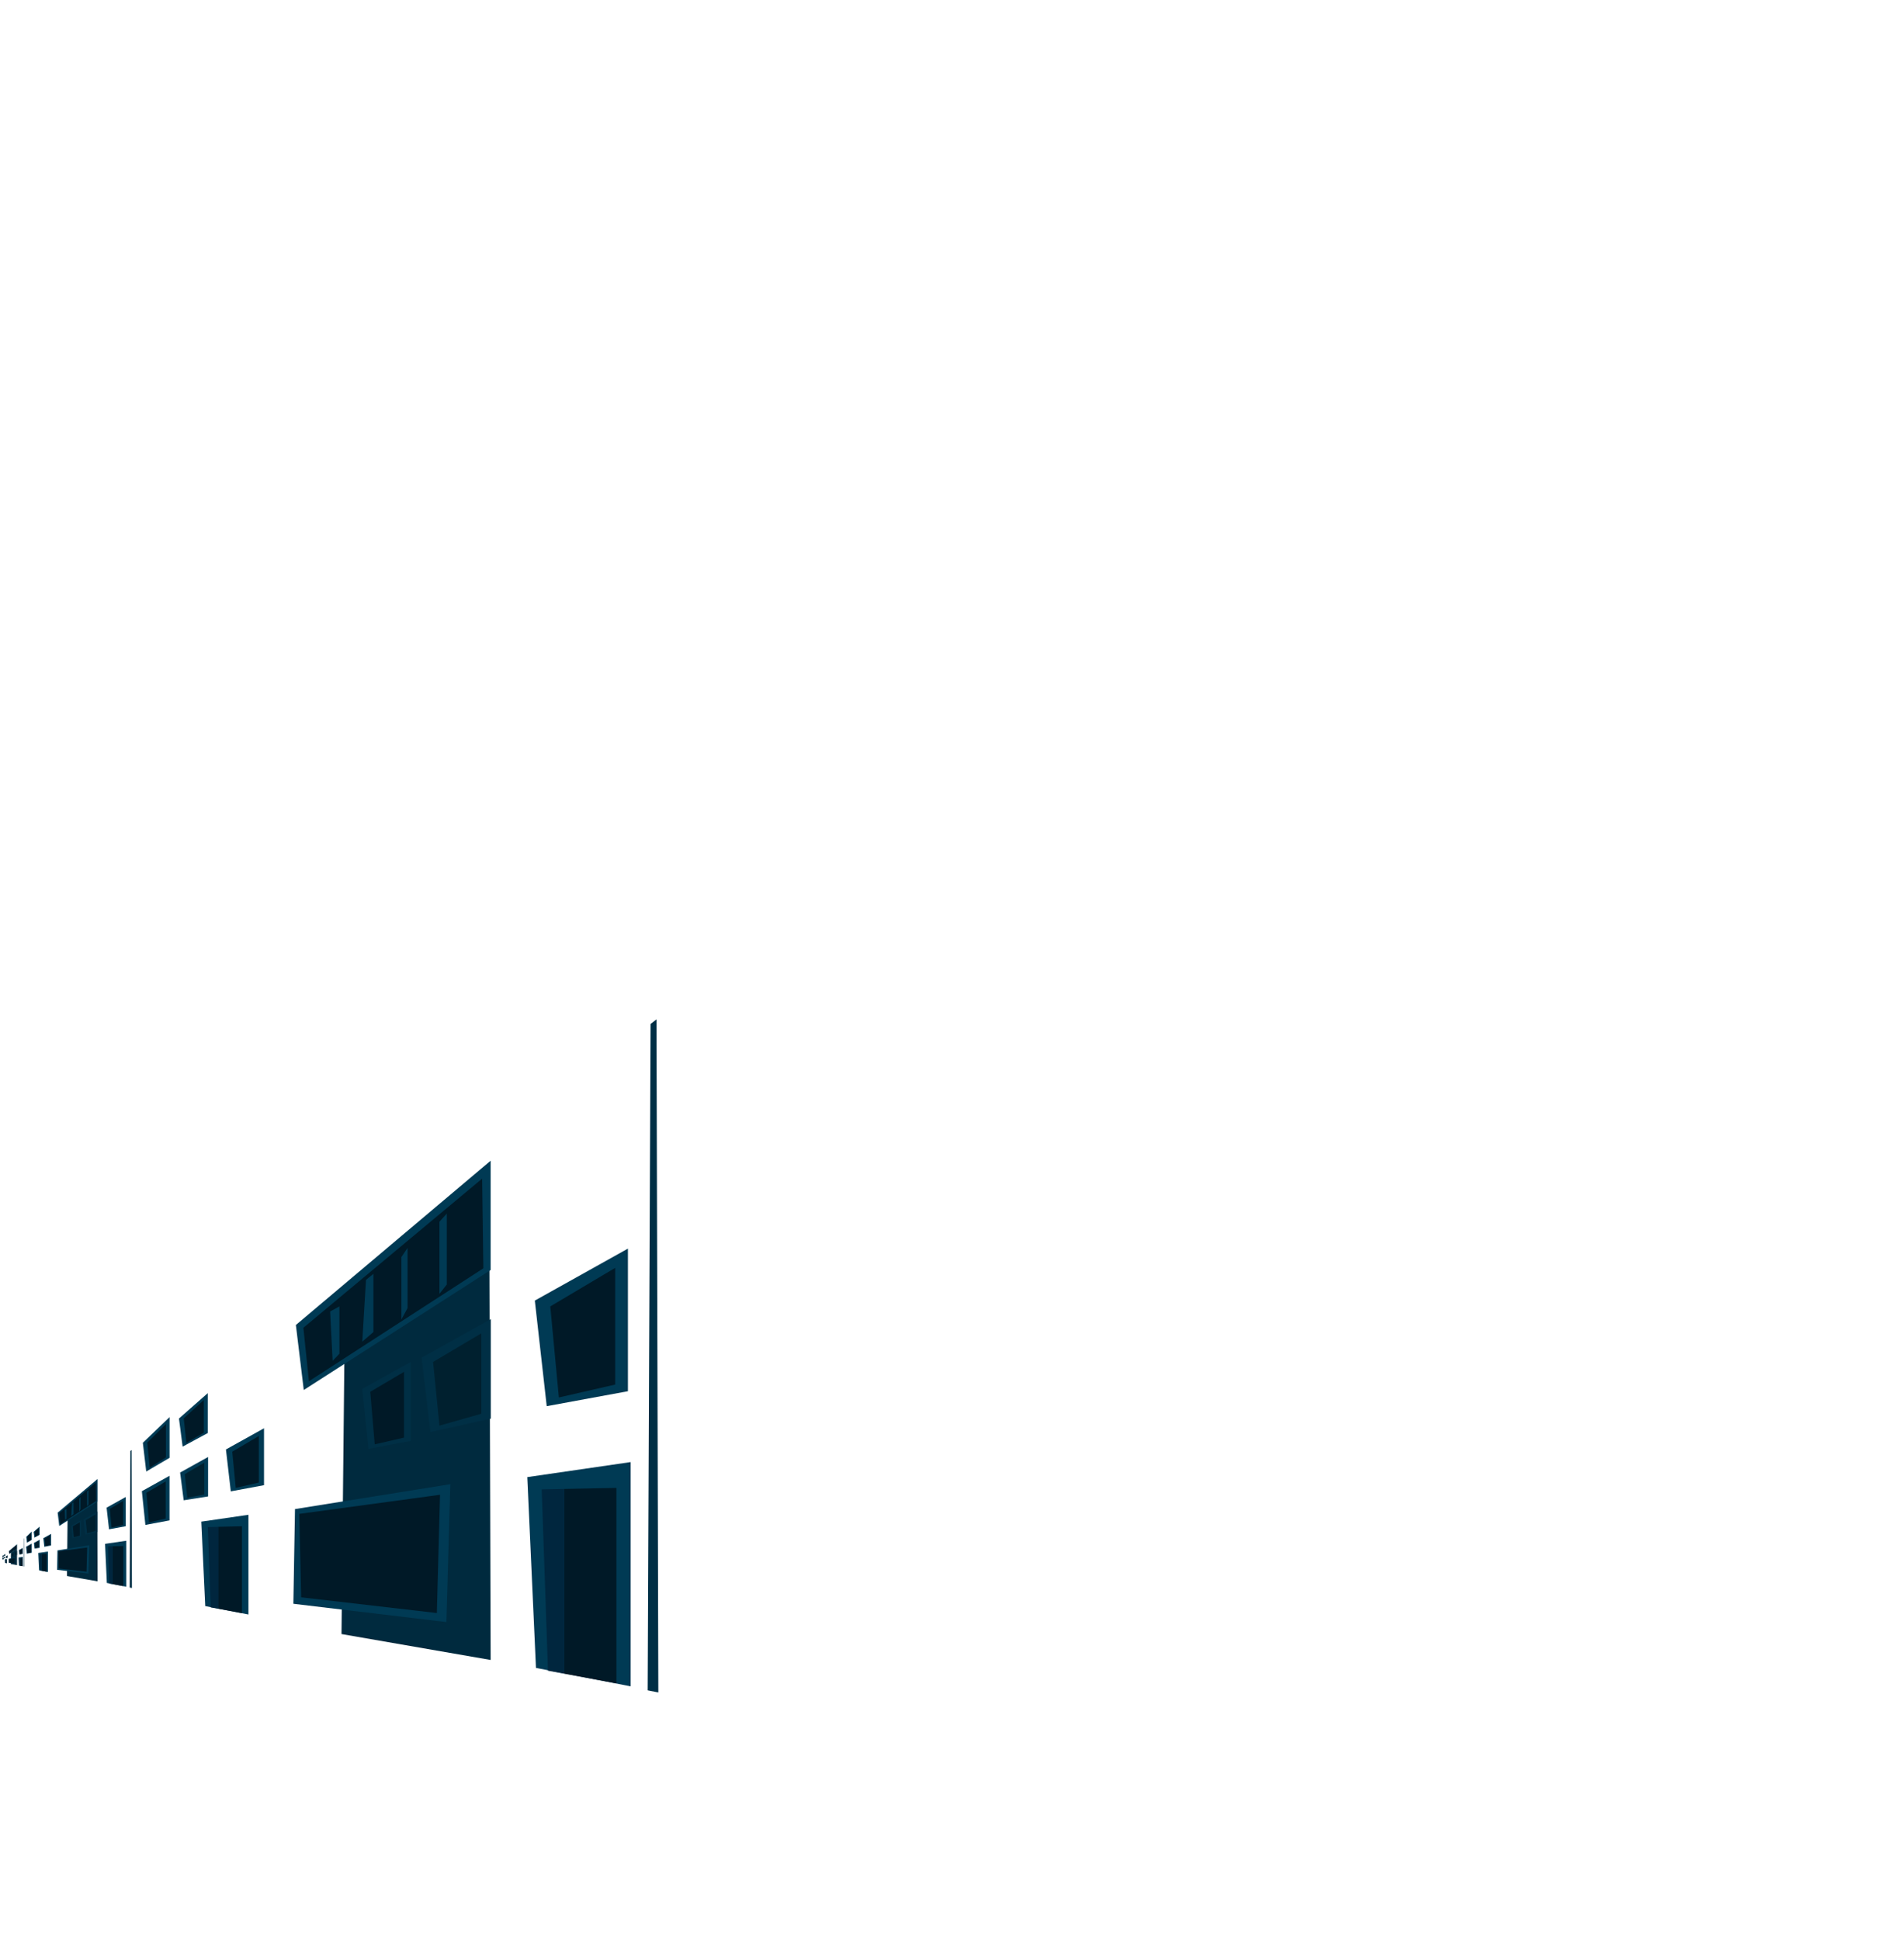 <?xml version="1.0" encoding="UTF-8" standalone="no"?>
<svg xmlns:xlink="http://www.w3.org/1999/xlink" height="1887.15px" width="1852.65px" xmlns="http://www.w3.org/2000/svg">
  <g transform="matrix(1.0, 0.0, 0.0, 1.0, 13.4, 0.0)">
    <use height="1887.15" transform="matrix(0.347, 0.0, 0.0, 0.347, -11.05, 991.8)" width="1839.25" xlink:href="#sprite0"/>
  </g>
  <defs>
    <g id="sprite0" transform="matrix(1.0, 0.0, 0.0, 1.0, 0.0, 0.0)">
      <use height="1887.15" transform="matrix(1.0, 0.0, 0.0, 1.0, 0.0, 0.0)" width="1839.25" xlink:href="#shape0"/>
    </g>
    <g id="shape0" transform="matrix(1.0, 0.0, 0.0, 1.0, 0.0, 0.0)">
      <path d="M181.05 1560.65 L182.7 1403.25 266.05 1349.95 266.75 1575.5 181.05 1560.65" fill="#002a3e" fill-rule="evenodd" stroke="none"/>
      <path d="M287.85 1470.45 L347.2 1461.8 347.2 1590.7 292.8 1580.1 287.85 1470.45" fill="#003a54" fill-rule="evenodd" stroke="none"/>
      <path d="M339.05 1476.65 L339.05 1588.95 309.05 1583.4 309.05 1477.25 339.05 1476.65" fill="#001927" fill-rule="evenodd" stroke="none"/>
      <path d="M309.05 1477.25 L309.05 1583.4 299.7 1581.7 296.1 1477.5 309.05 1477.25" fill="#00263e" fill-rule="evenodd" stroke="none"/>
      <path d="M266.85 1436.85 L232.15 1444.55 227.1 1401.85 266.85 1379.65 266.85 1436.85" fill="#002f45" fill-rule="evenodd" stroke="none"/>
      <path d="M261.4 1434.05 L237.35 1440.85 233.7 1404.3 261.4 1387.85 261.4 1434.05" fill="#00202f" fill-rule="evenodd" stroke="none"/>
      <path d="M292.15 1369.0 L345.65 1339.15 345.65 1421.1 299.0 1429.7 292.15 1369.0" fill="#003a54" fill-rule="evenodd" stroke="none"/>
      <path d="M338.35 1350.2 L338.35 1417.25 306.0 1424.7 301.05 1372.35 338.35 1350.2" fill="#001927" fill-rule="evenodd" stroke="none"/>
      <path d="M154.35 1488.85 L243.6 1474.5 241.35 1553.75 153.4 1543.25 154.35 1488.85" fill="#003a54" fill-rule="evenodd" stroke="none"/>
      <path d="M157.9 1539.55 L156.8 1491.6 237.7 1480.6 235.85 1548.55 157.9 1539.55" fill="#001927" fill-rule="evenodd" stroke="none"/>
      <path d="M102.75 1544.55 L100.5 1496.05 127.6 1492.1 127.6 1549.4 102.75 1544.55" fill="#003a54" fill-rule="evenodd" stroke="none"/>
      <path d="M110.15 1499.0 L123.85 1498.7 123.85 1548.6 110.15 1546.1 110.15 1499.0" fill="#001927" fill-rule="evenodd" stroke="none"/>
      <path d="M110.15 1499.0 L110.15 1546.1 105.9 1545.3 104.25 1499.15 110.15 1499.0" fill="#00263e" fill-rule="evenodd" stroke="none"/>
      <path d="M154.85 1383.05 L266.75 1288.65 266.75 1351.45 Q213.1 1385.95 159.4 1420.4 L154.85 1383.05" fill="#003a54" fill-rule="evenodd" stroke="none"/>
      <path d="M159.15 1384.65 L261.9 1298.95 262.6 1350.5 162.35 1415.35 159.15 1384.65" fill="#001927" fill-rule="evenodd" stroke="none"/>
      <path d="M241.55 1319.0 L241.55 1359.8 237.35 1365.1 237.35 1323.7 241.55 1319.0" fill="#003a54" fill-rule="evenodd" stroke="none"/>
      <path d="M219.0 1338.75 L219.0 1373.35 215.5 1379.9 215.5 1344.0 219.0 1338.75" fill="#003a54" fill-rule="evenodd" stroke="none"/>
      <path d="M199.4 1353.65 L199.4 1387.1 193.0 1392.6 195.15 1357.1 199.4 1353.65" fill="#003a54" fill-rule="evenodd" stroke="none"/>
      <path d="M179.85 1372.35 L179.85 1399.55 175.95 1403.65 174.55 1375.3 179.85 1372.35" fill="#003a54" fill-rule="evenodd" stroke="none"/>
      <path d="M104.4 1481.55 L90.35 1483.75 88.3 1467.85 104.4 1458.9 104.4 1481.55" fill="#003a54" fill-rule="evenodd" stroke="none"/>
      <path d="M102.2 1462.15 L102.2 1480.45 92.45 1482.3 91.0 1468.75 102.2 1462.15" fill="#00202f" fill-rule="evenodd" stroke="none"/>
      <path d="M136.55 1442.4 L136.55 1475.1 117.45 1478.65 114.65 1454.55 136.55 1442.4" fill="#003a54" fill-rule="evenodd" stroke="none"/>
      <path d="M120.3 1476.65 L118.3 1455.85 133.55 1446.85 133.55 1473.6 120.3 1476.65" fill="#001927" fill-rule="evenodd" stroke="none"/>
      <path d="M196.55 1454.2 L193.0 1419.75 220.8 1404.25 220.8 1449.65 196.55 1454.2" fill="#002f45" fill-rule="evenodd" stroke="none"/>
      <path d="M197.6 1421.45 L217.0 1409.95 217.0 1447.75 200.15 1451.65 197.6 1421.45" fill="#001927" fill-rule="evenodd" stroke="none"/>
      <path d="M358.7 1210.05 L362.1 1207.45 363.15 1594.2 357.0 1593.0 358.7 1210.05" fill="#002f45" fill-rule="evenodd" stroke="none"/>
      <path d="M104.2 1445.15 L89.75 1452.95 87.65 1436.8 104.2 1422.2 104.2 1445.15" fill="#003a54" fill-rule="evenodd" stroke="none"/>
      <path d="M90.4 1436.65 L101.9 1426.15 101.9 1444.95 91.9 1450.75 90.4 1436.65" fill="#001927" fill-rule="evenodd" stroke="none"/>
      <path d="M68.85 1467.25 L66.9 1450.75 82.25 1435.95 82.25 1459.35 68.85 1467.25" fill="#003a54" fill-rule="evenodd" stroke="none"/>
      <path d="M69.45 1450.65 L80.15 1439.95 80.15 1459.15 70.85 1465.0 69.45 1450.65" fill="#001927" fill-rule="evenodd" stroke="none"/>
      <path d="M66.35 1478.55 L82.2 1469.7 82.2 1495.35 68.35 1497.95 66.35 1478.55" fill="#003a54" fill-rule="evenodd" stroke="none"/>
      <path d="M80.05 1472.95 L80.05 1494.25 70.4 1496.5 68.95 1479.45 80.05 1472.95" fill="#001927" fill-rule="evenodd" stroke="none"/>
      <path d="M23.45 1527.2 L23.8 1495.0 40.85 1484.1 41.0 1530.2 23.45 1527.2" fill="#002a3e" fill-rule="evenodd" stroke="none"/>
      <path d="M57.45 1533.3 L46.3 1531.15 45.3 1508.75 57.45 1506.95 57.45 1533.3" fill="#003a54" fill-rule="evenodd" stroke="none"/>
      <path d="M55.75 1510.0 L55.75 1532.95 49.65 1531.85 49.65 1510.1 55.75 1510.0" fill="#001927" fill-rule="evenodd" stroke="none"/>
      <path d="M47.0 1510.15 L49.65 1510.1 49.65 1531.85 47.75 1531.5 47.0 1510.15" fill="#00263e" fill-rule="evenodd" stroke="none"/>
      <path d="M33.9 1503.45 L32.85 1494.7 41.0 1490.15 41.0 1501.85 33.9 1503.45" fill="#002f45" fill-rule="evenodd" stroke="none"/>
      <path d="M34.2 1495.2 L39.9 1491.85 39.9 1501.3 34.95 1502.7 34.2 1495.2" fill="#00202f" fill-rule="evenodd" stroke="none"/>
      <path d="M57.15 1498.65 L47.6 1500.4 46.2 1488.0 57.15 1481.85 57.15 1498.65" fill="#003a54" fill-rule="evenodd" stroke="none"/>
      <path d="M48.0 1488.65 L55.65 1484.15 55.65 1497.85 49.0 1499.35 48.0 1488.65" fill="#001927" fill-rule="evenodd" stroke="none"/>
      <path d="M36.25 1509.55 L35.8 1525.75 17.8 1523.6 18.0 1512.5 36.25 1509.55" fill="#003a54" fill-rule="evenodd" stroke="none"/>
      <path d="M34.65 1524.7 L18.7 1522.85 18.5 1513.05 35.05 1510.8 34.65 1524.7" fill="#001927" fill-rule="evenodd" stroke="none"/>
      <path d="M12.5 1524.9 L7.45 1523.9 7.0 1513.95 12.5 1513.15 12.5 1524.9" fill="#003a54" fill-rule="evenodd" stroke="none"/>
      <path d="M11.75 1514.5 L11.75 1524.7 8.95 1524.2 8.95 1514.55 11.75 1514.5" fill="#001927" fill-rule="evenodd" stroke="none"/>
      <path d="M7.75 1514.6 L8.95 1514.55 8.95 1524.2 8.1 1524.05 7.75 1514.6" fill="#00263e" fill-rule="evenodd" stroke="none"/>
      <path d="M18.1 1490.85 L41.0 1471.55 41.0 1484.4 19.0 1498.5 18.1 1490.85" fill="#003a54" fill-rule="evenodd" stroke="none"/>
      <path d="M19.0 1491.2 L40.0 1473.65 40.15 1484.2 19.65 1497.45 19.0 1491.2" fill="#001927" fill-rule="evenodd" stroke="none"/>
      <path d="M35.85 1477.75 L35.85 1486.1 34.95 1487.2 34.95 1478.7 35.85 1477.75" fill="#003a54" fill-rule="evenodd" stroke="none"/>
      <path d="M31.2 1481.8 L31.2 1488.85 30.5 1490.2 30.5 1482.85 31.2 1481.8" fill="#003a54" fill-rule="evenodd" stroke="none"/>
      <path d="M26.35 1485.55 L27.2 1484.85 27.2 1491.7 25.9 1492.8 26.35 1485.55" fill="#003a54" fill-rule="evenodd" stroke="none"/>
      <path d="M23.2 1488.65 L23.2 1494.25 22.4 1495.05 22.1 1489.25 23.2 1488.65" fill="#003a54" fill-rule="evenodd" stroke="none"/>
      <path d="M7.75 1511.0 L4.9 1511.45 4.5 1508.2 7.75 1506.35 7.75 1511.0" fill="#003a54" fill-rule="evenodd" stroke="none"/>
      <path d="M7.3 1507.05 L7.3 1510.8 5.35 1511.15 5.05 1508.4 Q6.2 1507.75 7.3 1507.05" fill="#00202f" fill-rule="evenodd" stroke="none"/>
      <path d="M14.35 1509.7 L10.45 1510.4 9.85 1505.5 14.35 1503.0 14.35 1509.7" fill="#003a54" fill-rule="evenodd" stroke="none"/>
      <path d="M13.75 1503.9 L13.75 1509.35 11.0 1510.0 10.6 1505.75 13.75 1503.9" fill="#001927" fill-rule="evenodd" stroke="none"/>
      <path d="M31.6 1504.5 L26.6 1505.4 25.9 1498.35 31.6 1495.2 31.6 1504.5" fill="#002f45" fill-rule="evenodd" stroke="none"/>
      <path d="M30.8 1496.35 L30.8 1504.1 27.35 1504.9 26.85 1498.7 30.8 1496.35" fill="#001927" fill-rule="evenodd" stroke="none"/>
      <path d="M59.8 1455.45 L60.5 1454.95 60.7 1534.05 59.45 1533.8 59.8 1455.45" fill="#002f45" fill-rule="evenodd" stroke="none"/>
      <path d="M7.75 1503.55 L4.8 1505.15 4.35 1501.85 7.75 1498.85 7.75 1503.55" fill="#003a54" fill-rule="evenodd" stroke="none"/>
      <path d="M7.25 1499.65 L7.25 1503.5 5.2 1504.7 4.9 1501.8 7.25 1499.65" fill="#001927" fill-rule="evenodd" stroke="none"/>
      <path d="M3.25 1506.45 L0.5 1508.1 0.1 1504.7 3.25 1501.7 3.25 1506.45" fill="#003a54" fill-rule="evenodd" stroke="none"/>
      <path d="M2.8 1502.5 L2.8 1506.4 0.9 1507.6 0.6 1504.7 2.8 1502.5" fill="#001927" fill-rule="evenodd" stroke="none"/>
      <path d="M3.25 1513.8 L0.4 1514.35 0.0 1510.4 3.25 1508.6 3.25 1513.8" fill="#003a54" fill-rule="evenodd" stroke="none"/>
      <path d="M2.8 1509.25 L2.8 1513.6 0.85 1514.05 0.55 1510.55 2.8 1509.25" fill="#001927" fill-rule="evenodd" stroke="none"/>
      <path d="M958.85 955.5 L1365.65 695.3 1369.05 1796.0 950.85 1723.4 958.85 955.5" fill="#002a3e" fill-rule="evenodd" stroke="none"/>
      <path d="M1471.85 1283.35 L1761.6 1241.2 1761.6 1870.0 1496.15 1818.35 1471.85 1283.35" fill="#003a54" fill-rule="evenodd" stroke="none"/>
      <path d="M1721.7 1313.6 L1721.7 1861.55 1575.35 1834.55 1575.35 1316.5 1721.7 1313.6" fill="#001927" fill-rule="evenodd" stroke="none"/>
      <path d="M1575.35 1316.5 L1575.35 1834.55 1529.8 1826.15 1512.25 1317.8 1575.35 1316.5" fill="#00263e" fill-rule="evenodd" stroke="none"/>
      <path d="M1369.45 1119.35 L1200.2 1157.0 1175.45 948.55 1369.45 840.35 1369.45 1119.35" fill="#002f45" fill-rule="evenodd" stroke="none"/>
      <path d="M1342.9 880.25 L1342.9 1105.65 1225.5 1139.0 1207.65 960.45 1342.9 880.25" fill="#00202f" fill-rule="evenodd" stroke="none"/>
      <path d="M1754.0 1042.55 L1526.3 1084.45 1492.95 788.4 1754.0 642.65 1754.0 1042.55" fill="#003a54" fill-rule="evenodd" stroke="none"/>
      <path d="M1536.3 804.75 L1718.3 696.65 1718.3 1023.85 1560.35 1060.05 1536.3 804.75" fill="#001927" fill-rule="evenodd" stroke="none"/>
      <path d="M1256.05 1303.2 L1244.9 1689.7 815.85 1638.5 820.4 1373.0 1256.05 1303.2" fill="#003a54" fill-rule="evenodd" stroke="none"/>
      <path d="M1218.2 1664.45 L837.7 1620.4 832.5 1386.45 1227.1 1332.85 1218.2 1664.45" fill="#001927" fill-rule="evenodd" stroke="none"/>
      <path d="M557.7 1408.2 L689.9 1389.0 689.9 1668.55 568.75 1645.0 557.7 1408.2" fill="#003a54" fill-rule="evenodd" stroke="none"/>
      <path d="M671.65 1421.2 L671.65 1664.7 604.8 1652.4 604.8 1422.7 671.65 1421.2" fill="#001927" fill-rule="evenodd" stroke="none"/>
      <path d="M604.8 1422.7 L604.8 1652.4 584.05 1648.55 576.05 1423.35 604.8 1422.7" fill="#00263e" fill-rule="evenodd" stroke="none"/>
      <path d="M1369.05 702.65 L845.05 1039.1 822.9 856.85 1369.05 396.2 1369.05 702.65" fill="#003a54" fill-rule="evenodd" stroke="none"/>
      <path d="M1348.6 697.95 L859.5 1014.55 843.95 864.6 1345.2 446.5 1348.6 697.95" fill="#001927" fill-rule="evenodd" stroke="none"/>
      <path d="M1246.05 544.5 L1246.05 743.4 1225.5 769.35 1225.5 567.25 1246.05 544.5" fill="#003a54" fill-rule="evenodd" stroke="none"/>
      <path d="M1136.05 640.65 L1136.05 809.5 1118.8 841.45 1118.8 666.4 1136.05 640.65" fill="#003a54" fill-rule="evenodd" stroke="none"/>
      <path d="M1040.3 713.45 L1040.3 876.6 1009.1 903.55 1019.5 730.3 1040.3 713.45" fill="#003a54" fill-rule="evenodd" stroke="none"/>
      <path d="M944.9 804.75 L944.9 937.5 925.95 957.45 918.95 819.0 Q931.95 811.9 944.9 804.75" fill="#003a54" fill-rule="evenodd" stroke="none"/>
      <path d="M508.3 1348.3 L498.3 1270.55 576.7 1226.95 576.7 1337.55 508.3 1348.3" fill="#003a54" fill-rule="evenodd" stroke="none"/>
      <path d="M511.3 1275.15 Q538.65 1259.05 565.95 1242.9 L565.95 1332.2 518.5 1341.1 511.3 1275.15" fill="#00202f" fill-rule="evenodd" stroke="none"/>
      <path d="M640.4 1323.3 L626.8 1205.8 733.55 1146.4 733.55 1305.95 640.4 1323.3" fill="#003a54" fill-rule="evenodd" stroke="none"/>
      <path d="M644.5 1212.1 L718.9 1168.15 718.9 1298.6 654.3 1313.5 644.5 1212.1" fill="#001927" fill-rule="evenodd" stroke="none"/>
      <path d="M1009.0 1036.05 L1144.85 960.45 1144.85 1181.95 1026.3 1204.0 1009.0 1036.05" fill="#002f45" fill-rule="evenodd" stroke="none"/>
      <path d="M1126.2 988.2 L1126.2 1172.55 1044.0 1191.5 1031.5 1044.15 1126.2 988.2" fill="#001927" fill-rule="evenodd" stroke="none"/>
      <path d="M1839.25 1887.15 L1809.4 1881.2 1817.5 12.85 1834.1 0.0 1839.25 1887.15" fill="#002f45" fill-rule="evenodd" stroke="none"/>
      <path d="M575.8 1048.0 L575.8 1159.85 Q540.6 1178.9 505.35 1197.9 L495.05 1119.05 575.8 1048.0" fill="#003a54" fill-rule="evenodd" stroke="none"/>
      <path d="M564.7 1158.85 L515.85 1187.25 508.4 1118.5 564.7 1067.2 564.7 1158.85" fill="#001927" fill-rule="evenodd" stroke="none"/>
      <path d="M393.8 1187.15 L468.7 1115.1 468.7 1229.3 403.3 1267.7 393.8 1187.15" fill="#003a54" fill-rule="evenodd" stroke="none"/>
      <path d="M458.45 1134.6 L458.45 1228.2 413.05 1256.85 406.2 1186.65 458.45 1134.6" fill="#001927" fill-rule="evenodd" stroke="none"/>
      <path d="M391.05 1322.8 L468.55 1279.7 468.55 1404.75 400.9 1417.45 391.05 1322.8" fill="#003a54" fill-rule="evenodd" stroke="none"/>
      <path d="M457.9 1295.45 L457.9 1399.5 411.0 1410.35 403.9 1327.3 457.9 1295.45" fill="#001927" fill-rule="evenodd" stroke="none"/>
    </g>
  </defs>
</svg>
